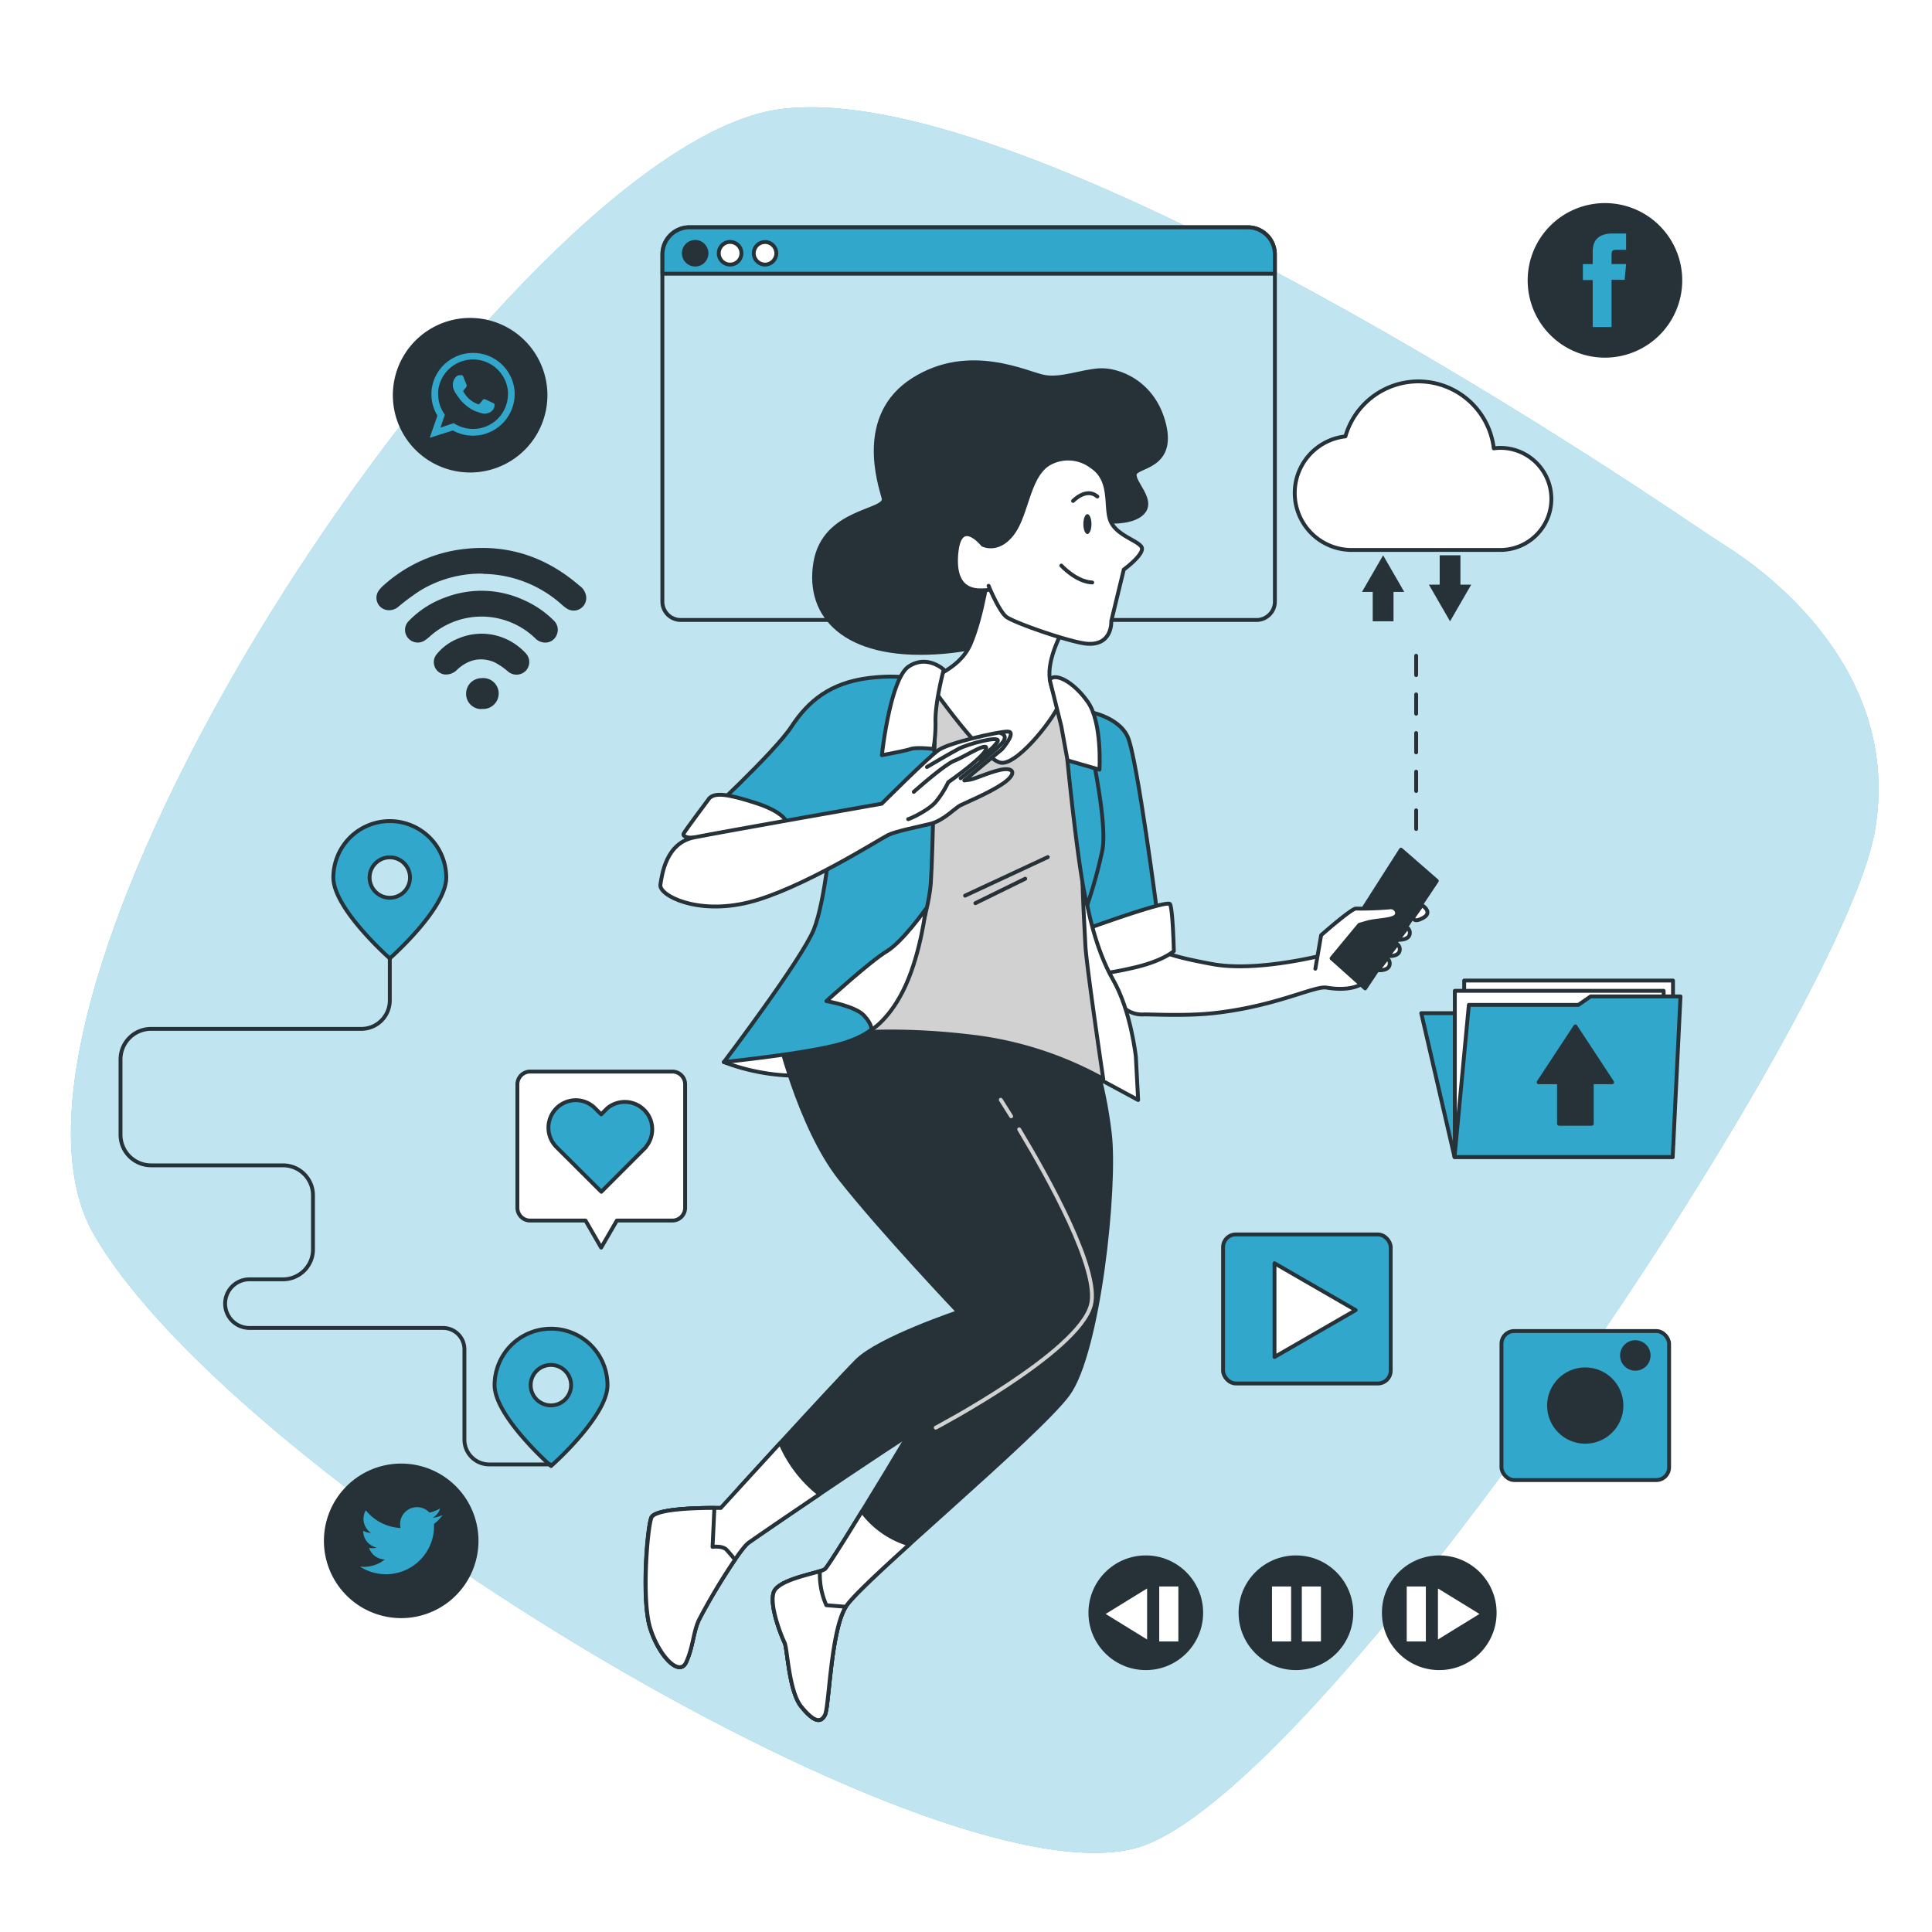 <svg class="animated" id="freepik_stories-digital-lifestyle" xmlns="http://www.w3.org/2000/svg" viewBox="0 0 500 500" version="1.1" xmlns:xlink="http://www.w3.org/1999/xlink" xmlns:svgjs="http://svgjs.com/svgjs"><style>svg#freepik_stories-digital-lifestyle:not(.animated) .animable {opacity: 0;}svg#freepik_stories-digital-lifestyle.animated #freepik--background-simple--inject-138 {animation: 1s 1 forwards cubic-bezier(.36,-0.01,.5,1.38) slideDown;animation-delay: 0s;}svg#freepik_stories-digital-lifestyle.animated #freepik--Icons--inject-138 {animation: 1s 1 forwards cubic-bezier(.36,-0.01,.5,1.38) lightSpeedLeft;animation-delay: 0s;}svg#freepik_stories-digital-lifestyle.animated #freepik--Route--inject-138 {animation: 1s 1 forwards cubic-bezier(.36,-0.01,.5,1.38) zoomIn;animation-delay: 0s;}svg#freepik_stories-digital-lifestyle.animated #freepik--audio-controls--inject-138 {animation: 1s 1 forwards cubic-bezier(.36,-0.01,.5,1.38) lightSpeedRight;animation-delay: 0s;}svg#freepik_stories-digital-lifestyle.animated #freepik--Camera--inject-138 {animation: 1s 1 forwards cubic-bezier(.36,-0.01,.5,1.38) zoomIn;animation-delay: 0s;}svg#freepik_stories-digital-lifestyle.animated #freepik--Video--inject-138 {animation: 1s 1 forwards cubic-bezier(.36,-0.01,.5,1.38) slideDown;animation-delay: 0s;}svg#freepik_stories-digital-lifestyle.animated #freepik--Folder--inject-138 {animation: 1s 1 forwards cubic-bezier(.36,-0.01,.5,1.38) zoomIn;animation-delay: 0s;}svg#freepik_stories-digital-lifestyle.animated #freepik--speech-bubble--inject-138 {animation: 1s 1 forwards cubic-bezier(.36,-0.01,.5,1.38) slideRight;animation-delay: 0s;}svg#freepik_stories-digital-lifestyle.animated #freepik--Screen--inject-138 {animation: 1s 1 forwards cubic-bezier(.36,-0.01,.5,1.38) zoomOut;animation-delay: 0s;}svg#freepik_stories-digital-lifestyle.animated #freepik--Cloud--inject-138 {animation: 1s 1 forwards cubic-bezier(.36,-0.01,.5,1.38) fadeIn;animation-delay: 0s;}svg#freepik_stories-digital-lifestyle.animated #freepik--Character--inject-138 {animation: 1s 1 forwards cubic-bezier(.36,-0.01,.5,1.38) zoomOut;animation-delay: 0s;}            @keyframes slideDown {                0% {                    opacity: 0;                    transform: translateY(-30px);                }                100% {                    opacity: 1;                    transform: translateY(0);                }            }                    @keyframes lightSpeedLeft {              from {                transform: translate3d(-50%, 0, 0) skewX(20deg);                opacity: 0;              }              60% {                transform: skewX(-10deg);                opacity: 1;              }              80% {                transform: skewX(2deg);              }              to {                opacity: 1;                transform: translate3d(0, 0, 0);              }            }                    @keyframes zoomIn {                0% {                    opacity: 0;                    transform: scale(0.5);                }                100% {                    opacity: 1;                    transform: scale(1);                }            }                    @keyframes lightSpeedRight {              from {                transform: translate3d(50%, 0, 0) skewX(-20deg);                opacity: 0;              }              60% {                transform: skewX(10deg);                opacity: 1;              }              80% {                transform: skewX(-2deg);              }              to {                opacity: 1;                transform: translate3d(0, 0, 0);              }            }                    @keyframes slideRight {                0% {                    opacity: 0;                    transform: translateX(30px);                }                100% {                    opacity: 1;                    transform: translateX(0);                }            }                    @keyframes zoomOut {                0% {                    opacity: 0;                    transform: scale(1.5);                }                100% {                    opacity: 1;                    transform: scale(1);                }            }                    @keyframes fadeIn {                0% {                    opacity: 0;                }                100% {                    opacity: 1;                }            }        </style><g id="freepik--background-simple--inject-138" class="animable" style="transform-origin: 252.264px 253.641px;"><path d="M447.23,141.67q-4.39-2.8-8.71-5.73c-31-21-176-116.37-237.08-107.62C132.81,38.14-12.78,255.2,24.31,319.51s222.57,176,271.72,158.1S476.87,263.24,485.22,215C492.34,173.82,457.55,148.26,447.23,141.67Z" style="fill: rgb(48, 167, 203); transform-origin: 252.264px 253.641px;" id="elxhlvovb9agr" class="animable"></path><g id="el349mim4yhil"><path d="M447.23,141.67q-4.39-2.8-8.71-5.73c-31-21-176-116.37-237.08-107.62C132.81,38.14-12.78,255.2,24.31,319.51s222.57,176,271.72,158.1S476.87,263.24,485.22,215C492.34,173.82,457.55,148.26,447.23,141.67Z" style="fill: rgb(255, 255, 255); opacity: 0.7; transform-origin: 252.264px 253.641px;" class="animable"></path></g></g><g id="freepik--Icons--inject-138" class="animable" style="transform-origin: 259.595px 235.665px;"><path d="M121.67,122.28h0a20,20,0,0,1-20-20h0a20,20,0,0,1,20-20h0a20,20,0,0,1,20,20h0A20,20,0,0,1,121.67,122.28Z" style="fill: rgb(38, 50, 56); transform-origin: 121.67px 102.28px;" id="elgvjzkwo8xd" class="animable"></path><path d="M133.21,101.77a10.79,10.79,0,0,0-21.56-.2c0,.16,0,.31,0,.47a10.65,10.65,0,0,0,1.55,5.53l-2,5.74,6-1.9a10.79,10.79,0,0,0,16-9.37A2.44,2.44,0,0,0,133.21,101.77ZM122.43,111a9.09,9.09,0,0,1-5-1.49L114,110.66l1.13-3.34a8.9,8.9,0,0,1-1.73-5.28,8.3,8.3,0,0,1,0-.87,9.07,9.07,0,0,1,18.06.17c0,.23,0,.46,0,.7A9,9,0,0,1,122.43,111Z" style="fill: rgb(48, 167, 203); fill-rule: evenodd; transform-origin: 122.205px 102.322px;" id="elft47inbpm47" class="animable"></path><path d="M127.38,104.2c-.27-.13-1.57-.77-1.81-.85s-.42-.13-.6.13-.69.85-.84,1-.3.2-.57.07a7.09,7.09,0,0,1-2.13-1.3,7.89,7.89,0,0,1-1.47-1.82c-.15-.26,0-.4.12-.53s.26-.31.4-.46l.09-.13a2.16,2.16,0,0,0,.17-.31.49.49,0,0,0,0-.46c-.07-.13-.6-1.42-.82-2s-.44-.43-.6-.43-.32,0-.5,0a1,1,0,0,0-.71.33,2.94,2.94,0,0,0-.92,2.19,3.3,3.3,0,0,0,.13.89,5.92,5.92,0,0,0,1,1.82,10.91,10.91,0,0,0,4.51,4c2.7,1,2.7.69,3.18.65a2.6,2.6,0,0,0,1.78-1.25,2.08,2.08,0,0,0,.16-1.25C127.82,104.4,127.64,104.33,127.38,104.2Z" style="fill: rgb(48, 167, 203); fill-rule: evenodd; transform-origin: 122.587px 102.08px;" id="elb03y259vkmk" class="animable"></path><path d="M415.36,92.56h0a20,20,0,0,1-20-20h0a20,20,0,0,1,20-20h0a20,20,0,0,1,20,20h0A20,20,0,0,1,415.36,92.56Z" style="fill: rgb(38, 50, 56); transform-origin: 415.36px 72.56px;" id="elylh6wmov6nj" class="animable"></path><path d="M412.19,84.64h4.88V72.43h3.4l.36-4.09h-3.76V66c0-1,.19-1.35,1.12-1.35h2.64V60.42h-3.38c-3.62,0-5.26,1.6-5.26,4.66v3.26h-2.54v4.14h2.54Z" style="fill: rgb(48, 167, 203); transform-origin: 415.24px 72.53px;" id="elmfp32bf59nm" class="animable"></path><path d="M103.83,418.77h0a20,20,0,0,1-20-20h0a20,20,0,0,1,20-20h0a20,20,0,0,1,20,20h0A20,20,0,0,1,103.83,418.77Z" style="fill: rgb(38, 50, 56); transform-origin: 103.83px 398.77px;" id="el61jj1grcinj" class="animable"></path><path d="M93.16,405.44a12.45,12.45,0,0,0,19.16-11.06,8.88,8.88,0,0,0,2.19-2.26,9.21,9.21,0,0,1-2.52.69,4.41,4.41,0,0,0,1.93-2.43,9,9,0,0,1-2.78,1.07,4.38,4.38,0,0,0-7.47,4,12.41,12.41,0,0,1-9-4.58A4.38,4.38,0,0,0,96,396.71a4.28,4.28,0,0,1-2-.55,4.37,4.37,0,0,0,3.51,4.35,4.38,4.38,0,0,1-2,.08,4.4,4.4,0,0,0,4.09,3A8.78,8.78,0,0,1,93.16,405.44Z" style="fill: rgb(48, 167, 203); transform-origin: 103.835px 398.731px;" id="el2x1rvoaozi2" class="animable"></path><path d="M124.61,148.45a30.4,30.4,0,0,0-15.77,4.33,59.45,59.45,0,0,0-5.65,4.16,3.66,3.66,0,0,1-3.5.84,3.21,3.21,0,0,1-1.81-4.72,7.68,7.68,0,0,1,1.39-1.57,37.37,37.37,0,0,1,21.4-9.47c11.19-1.13,20.91,2.28,29.35,9.6a4,4,0,0,1,1.68,2.75,3.26,3.26,0,0,1-5.19,3c-.66-.45-1.24-1-1.86-1.54a31.08,31.08,0,0,0-19.2-7.3Z" style="fill: rgb(38, 50, 56); transform-origin: 124.573px 149.914px;" id="elh44e9brx8cu" class="animable"></path><path d="M141.09,166.3a3.59,3.59,0,0,1-2.57-1.11,20,20,0,0,0-26.75-.94c-.56.47-1.1,1-1.69,1.39a3.29,3.29,0,0,1-4.45-.48,3.24,3.24,0,0,1,.11-4.4,24.7,24.7,0,0,1,9.5-6.14,26.24,26.24,0,0,1,20.72.86,25.21,25.21,0,0,1,7.4,5.16,3.26,3.26,0,0,1,.7,3.7A3.15,3.15,0,0,1,141.09,166.3Z" style="fill: rgb(38, 50, 56); transform-origin: 124.589px 159.597px;" id="ele3rt8do1bbb" class="animable"></path><path d="M124.49,164A15.54,15.54,0,0,1,136,169a3.29,3.29,0,0,1,.14,4.52,3.37,3.37,0,0,1-4.63.3,17.49,17.49,0,0,0-3.66-2.48c-3.49-1.41-6.67-.62-9.44,1.87a4,4,0,0,1-3.44,1.33,3.22,3.22,0,0,1-2-5.18,13.66,13.66,0,0,1,5.61-4.11A15.56,15.56,0,0,1,124.49,164Z" style="fill: rgb(38, 50, 56); transform-origin: 124.621px 169.3px;" id="elbv6g2s5ixxn" class="animable"></path><path d="M124.63,183.51a3.92,3.92,0,0,1-4-4,4,4,0,0,1,3.94-4,4,4,0,1,1,.09,7.95Z" style="fill: rgb(38, 50, 56); transform-origin: 124.844px 179.495px;" id="el6bwhyda8r1b" class="animable"></path></g><g id="freepik--Route--inject-138" class="animable" style="transform-origin: 94.205px 295.955px;"><path d="M100.88,212.5a14.61,14.61,0,0,0-14.61,14.61c0,8.07,14.61,20.93,14.61,20.93s14.61-12.86,14.61-20.93A14.61,14.61,0,0,0,100.88,212.5Zm0,19.84a5.23,5.23,0,1,1,5.23-5.23A5.23,5.23,0,0,1,100.88,232.34Z" style="fill: rgb(48, 167, 203); stroke: rgb(38, 50, 56); stroke-linecap: round; stroke-linejoin: round; transform-origin: 100.88px 230.27px;" id="elavlmus6asb" class="animable"></path><path d="M142.57,343.87A14.61,14.61,0,0,0,128,358.48c0,8.07,14.61,20.93,14.61,20.93s14.61-12.86,14.61-20.93A14.61,14.61,0,0,0,142.57,343.87Zm0,19.84a5.23,5.23,0,1,1,5.23-5.23A5.23,5.23,0,0,1,142.57,363.71Z" style="fill: rgb(48, 167, 203); stroke: rgb(38, 50, 56); stroke-linecap: round; stroke-linejoin: round; transform-origin: 142.61px 361.64px;" id="ely960vd1c90l" class="animable"></path><path d="M100.88,248V258.9a7.37,7.37,0,0,1-7.37,7.37H39.1a7.91,7.91,0,0,0-7.91,7.92v19.48a7.92,7.92,0,0,0,7.91,7.92H73.27A7.75,7.75,0,0,1,81,309.34v14a7.75,7.75,0,0,1-7.75,7.75h-8.7a6.29,6.29,0,0,0-6.29,6.29h0a6.29,6.29,0,0,0,6.29,6.29h50.1a5.54,5.54,0,0,1,5.54,5.53v23.38a6.41,6.41,0,0,0,6.41,6.41h15.84" style="fill: none; stroke: rgb(38, 50, 56); stroke-linecap: round; stroke-linejoin: round; transform-origin: 86.815px 313.495px;" id="elguf76jd7scl" class="animable"></path></g><g id="freepik--audio-controls--inject-138" class="animable" style="transform-origin: 334.505px 417.38px;"><circle cx="335.38" cy="417.38" r="14.84" style="fill: rgb(38, 50, 56); transform-origin: 335.38px 417.38px;" id="elofv9reul4o" class="animable"></circle><rect x="329.19" y="410.58" width="4.95" height="14.23" style="fill: rgb(255, 255, 255); transform-origin: 331.665px 417.695px;" id="elscsr5903ge" class="animable"></rect><rect x="336.91" y="410.58" width="4.95" height="14.23" style="fill: rgb(255, 255, 255); transform-origin: 339.385px 417.695px;" id="el3vwmszfw9cv" class="animable"></rect><circle cx="372.48" cy="417.38" r="14.84" style="fill: rgb(38, 50, 56); transform-origin: 372.48px 417.38px;" id="eln8bdrd90m1" class="animable"></circle><rect x="364.06" y="410.58" width="4.95" height="14.23" style="fill: rgb(255, 255, 255); transform-origin: 366.535px 417.695px;" id="elroj0y6mbk4" class="animable"></rect><polygon points="382.88 417.69 372.14 411.09 372.14 424.3 382.88 417.69" style="fill: rgb(255, 255, 255); transform-origin: 377.51px 417.695px;" id="el5s5ibiyvt3g" class="animable"></polygon><circle cx="296.53" cy="417.38" r="14.84" style="fill: rgb(38, 50, 56); transform-origin: 296.53px 417.38px;" id="el8ym8xzw6q1h" class="animable"></circle><g id="elemyxl44cvnm"><rect x="300.01" y="410.58" width="4.95" height="14.23" style="fill: rgb(255, 255, 255); transform-origin: 302.485px 417.695px; transform: rotate(180deg);" class="animable"></rect></g><polygon points="286.14 417.69 296.87 411.09 296.87 424.3 286.14 417.69" style="fill: rgb(255, 255, 255); transform-origin: 291.505px 417.695px;" id="elvly8pvlvj4" class="animable"></polygon></g><g id="freepik--Camera--inject-138" class="animable" style="transform-origin: 410.27px 363.755px;"><rect x="388.58" y="344.47" width="43.38" height="38.57" rx="3.31" style="fill: rgb(48, 167, 203); stroke: rgb(38, 50, 56); stroke-linecap: round; stroke-linejoin: round; transform-origin: 410.27px 363.755px;" id="elhj03cfll6mm" class="animable"></rect><g id="eln1vcp1eeixp"><circle cx="410.26" cy="363.76" r="9.87" style="fill: rgb(38, 50, 56); transform-origin: 410.26px 363.76px; transform: rotate(-36.069deg);" class="animable"></circle></g><path d="M427.16,350.8a3.94,3.94,0,1,0-3.93,3.93A3.93,3.93,0,0,0,427.16,350.8Z" style="fill: rgb(38, 50, 56); transform-origin: 423.22px 350.79px;" id="eliyhlolsfre" class="animable"></path></g><g id="freepik--Video--inject-138" class="animable" style="transform-origin: 338.22px 338.755px;"><rect x="316.53" y="319.47" width="43.38" height="38.57" rx="3.31" style="fill: rgb(48, 167, 203); stroke: rgb(38, 50, 56); stroke-linecap: round; stroke-linejoin: round; transform-origin: 338.22px 338.755px;" id="eluc4bklrhb3" class="animable"></rect><polygon points="350.85 339.06 329.84 326.93 329.84 351.19 350.85 339.06" style="fill: rgb(255, 255, 255); stroke: rgb(38, 50, 56); stroke-linecap: round; stroke-linejoin: round; transform-origin: 340.345px 339.06px;" id="eli0muhokast" class="animable"></polygon></g><g id="freepik--Folder--inject-138" class="animable" style="transform-origin: 401.365px 276.6px;"><polygon points="432.89 299.44 376.43 299.44 367.82 262.2 424.28 262.2 432.89 299.44" style="fill: rgb(48, 167, 203); stroke: rgb(38, 50, 56); stroke-linecap: round; stroke-linejoin: round; transform-origin: 400.355px 280.82px;" id="elctdqmhhlh5h" class="animable"></polygon><rect x="378.93" y="253.76" width="54.04" height="42.4" style="fill: rgb(255, 255, 255); stroke: rgb(38, 50, 56); stroke-linecap: round; stroke-linejoin: round; transform-origin: 405.95px 274.96px;" id="el41volcrfz7u" class="animable"></rect><rect x="376.51" y="256.42" width="54.04" height="42.4" style="fill: rgb(255, 255, 255); stroke: rgb(38, 50, 56); stroke-linecap: round; stroke-linejoin: round; transform-origin: 403.53px 277.62px;" id="elvof1ieqqvfh" class="animable"></rect><polygon points="432.89 299.44 434.91 257.88 411.64 257.88 408.49 260.06 380.14 260.06 376.43 299.44 432.89 299.44" style="fill: rgb(48, 167, 203); stroke: rgb(38, 50, 56); stroke-linecap: round; stroke-linejoin: round; transform-origin: 405.67px 278.66px;" id="el51enxwqobim" class="animable"></polygon><polygon points="417.22 280.09 407.71 265.62 398.19 280.09 403.47 280.09 403.47 290.83 411.95 290.83 411.95 280.09 417.22 280.09" style="fill: rgb(38, 50, 56); stroke: rgb(38, 50, 56); stroke-linecap: round; stroke-linejoin: round; transform-origin: 407.705px 278.225px;" id="elb1vhhs8g4yk" class="animable"></polygon></g><g id="freepik--speech-bubble--inject-138" class="animable" style="transform-origin: 155.605px 300.1px;"><path d="M174,277.32H137.21a3.31,3.31,0,0,0-3.31,3.31v31.94a3.31,3.31,0,0,0,3.31,3.31h14.32l4.05,7,4.06-7H174a3.31,3.31,0,0,0,3.31-3.31V280.63A3.31,3.31,0,0,0,174,277.32Z" style="fill: rgb(255, 255, 255); stroke: rgb(38, 50, 56); stroke-linecap: round; stroke-linejoin: round; transform-origin: 155.605px 300.1px;" id="el6a8piz6qlsp" class="animable"></path><path d="M167.19,296.85l-1.57,1.58-10,10L144,296.85a7.11,7.11,0,0,1,5-12.12,7,7,0,0,1,5,2.09l1.59,1.58,1.56-1.58a7.1,7.1,0,0,1,10,10Z" style="fill: rgb(48, 167, 203); stroke: rgb(38, 50, 56); stroke-linecap: round; stroke-linejoin: round; transform-origin: 155.366px 296.58px;" id="elgiibk43zgio" class="animable"></path></g><g id="freepik--Screen--inject-138" class="animable" style="transform-origin: 250.68px 109.625px;"><path d="M178.45,58.8H322.94a7,7,0,0,1,7,7v89.89a4.76,4.76,0,0,1-4.76,4.76h-149a4.76,4.76,0,0,1-4.76-4.76V65.79A7,7,0,0,1,178.45,58.8Z" style="fill: none; stroke: rgb(38, 50, 56); stroke-linecap: round; stroke-linejoin: round; transform-origin: 250.68px 109.625px;" id="elo2vdx5kcu1f" class="animable"></path><path d="M329.93,70.84v-5a7,7,0,0,0-7-7H178.45a7,7,0,0,0-7,7v5Z" style="fill: rgb(48, 167, 203); stroke: rgb(38, 50, 56); stroke-linecap: round; stroke-linejoin: round; transform-origin: 250.69px 64.84px;" id="eljjz1hfywwsf" class="animable"></path><path d="M182.84,65.55a2.93,2.93,0,1,0-2.92,2.92A2.93,2.93,0,0,0,182.84,65.55Z" style="fill: rgb(38, 50, 56); stroke: rgb(38, 50, 56); stroke-linecap: round; stroke-linejoin: round; transform-origin: 179.91px 65.54px;" id="elk6kl6rp9ov" class="animable"></path><path d="M191.88,65.55A2.93,2.93,0,1,0,189,68.47,2.93,2.93,0,0,0,191.88,65.55Z" style="fill: rgb(255, 255, 255); stroke: rgb(38, 50, 56); stroke-linecap: round; stroke-linejoin: round; transform-origin: 188.95px 65.54px;" id="el9lmdge674h" class="animable"></path><circle cx="197.99" cy="65.55" r="2.92" style="fill: rgb(255, 255, 255); stroke: rgb(38, 50, 56); stroke-linecap: round; stroke-linejoin: round; transform-origin: 197.99px 65.55px;" id="el2tzpgjacy3r" class="animable"></circle></g><g id="freepik--Cloud--inject-138" class="animable" style="transform-origin: 368.283px 156.624px;"><path d="M388.28,115.91a13.58,13.58,0,0,0-1.69.12,19.65,19.65,0,0,0-38.4-3.09,14.74,14.74,0,0,0,1.68,29.39h38.41a13.21,13.21,0,1,0,0-26.42Z" style="fill: rgb(255, 255, 255); stroke: rgb(38, 50, 56); stroke-linecap: round; stroke-linejoin: round; transform-origin: 368.283px 120.519px;" id="elsnj9quuj0g" class="animable"></path><polygon points="363.42 153.19 357.95 143.71 352.48 153.19 355.26 153.19 355.26 160.79 360.64 160.79 360.64 153.19 363.42 153.19" style="fill: rgb(38, 50, 56); transform-origin: 357.95px 152.25px;" id="elndtw0suu59f" class="animable"></polygon><polygon points="369.8 151.31 375.27 160.79 380.75 151.31 377.96 151.31 377.96 143.71 372.59 143.71 372.59 151.31 369.8 151.31" style="fill: rgb(38, 50, 56); transform-origin: 375.275px 152.25px;" id="elcbdncfgq8rl" class="animable"></polygon><line x1="366.5" y1="169.71" x2="366.5" y2="214.54" style="fill: none; stroke: rgb(38, 50, 56); stroke-linecap: round; stroke-linejoin: round; stroke-dasharray: 5, 5; transform-origin: 366.5px 192.125px;" id="el84judx7ybqn" class="animable"></line></g><g id="freepik--Character--inject-138" class="animable" style="transform-origin: 269.447px 269.455px;"><path d="M287.41,135s6.66.38,8.75-2.85-3-7.42-2.47-9.51,10.27-1.71,7.6-12.74-12-14.45-16.92-14.07-9.7,2.47-14.08,1.71-19.39-8.56-34,.76-8.56,27-7.61,30.62-15.4,2.85-17.68,16.73,7.79,24.54,31,23.21,23.58-10.46,22.44-18.26,4.18-25.11,9.89-26.44,7.61,4.57,8.56,7S286.08,135.72,287.41,135Z" style="fill: rgb(38, 50, 56); stroke: rgb(38, 50, 56); stroke-linecap: round; stroke-linejoin: round; transform-origin: 256.219px 131.367px;" id="elykzx64pc9wn" class="animable"></path><path d="M281.38,184.11s8,1.21,10.46,6.57,7.79,46.7,7.79,46.7l-18.73,7.3s-.25-7.78-2.92-26.27S277.25,183.14,281.38,184.11Z" style="fill: rgb(48, 167, 203); stroke: rgb(38, 50, 56); stroke-linecap: round; stroke-linejoin: round; transform-origin: 288.192px 214.375px;" id="el97555g3r1ie" class="animable"></path><path d="M187.31,274.86a53.92,53.92,0,0,0,18.47,3.53c10,0,6.85-10,6.64-10.79S193.53,271.34,187.31,274.86Z" style="fill: rgb(255, 255, 255); stroke: rgb(38, 50, 56); stroke-linecap: round; stroke-linejoin: round; transform-origin: 200.182px 272.95px;" id="eleddw8q5yu5n" class="animable"></path><path d="M209.19,262.26s17.25,30.92,27.32,41.71,13.67,21.21,13.67,21.21l5.39,8.63s-11.51,20.85-11.51,21.93S214.94,405,213.5,406.08s-12.22,2.52-13.3,6.11,2.15,11.51,2.87,12.95,1.08,12.58,4.32,16.54,5,4.31,6.11,2.15,1.44-21.57,5.39-28,49.62-44.23,57.53-55,12.48-53.65,10.79-67.6-5-21.93-5-21.93S247.66,249.32,209.19,262.26Z" style="fill: rgb(38, 50, 56); stroke: rgb(38, 50, 56); stroke-linecap: round; stroke-linejoin: round; transform-origin: 243.77px 351.664px;" id="el2b6cmha3vls" class="animable"></path><path d="M223.08,391.14c-5,8.14-9.06,14.55-9.58,14.94-1.44,1.08-12.22,2.52-13.3,6.11s2.15,11.51,2.87,12.95,1.08,12.58,4.32,16.54,5,4.31,6.11,2.15,1.44-21.57,5.39-28c1.41-2.3,8.09-8.56,16.47-16.15A23.45,23.45,0,0,1,223.08,391.14Z" style="fill: rgb(255, 255, 255); stroke: rgb(38, 50, 56); stroke-linecap: round; stroke-linejoin: round; transform-origin: 217.671px 418.143px;" id="elk1m9ek6s0ar" class="animable"></path><path d="M213.86,415.43a19.5,19.5,0,0,1-1.67-8.8c-3.3,1-11.08,2.53-12,5.56-1.08,3.6,2.15,11.51,2.87,12.95s1.08,12.58,4.32,16.54,5,4.31,6.11,2.15,1.44-21.57,5.39-28Z" style="fill: rgb(255, 255, 255); stroke: rgb(38, 50, 56); stroke-linecap: round; stroke-linejoin: round; transform-origin: 209.426px 425.888px;" id="elmen5aldatso" class="animable"></path><path d="M241.91,269.09c14.74,10.79,39.91,61.48,39.19,65.44s-17.62,20.13-29.49,26.61-55.37,36.31-57.88,38.11-11.51,16.9-12.95,20.13-1.44,6.83-3.23,10.79-7.2-1.8-9.35-9-.72-25.53.36-28.4,18-2.52,18-2.52S216,357.9,221.77,352.15,248,339.56,248,339.56s-19.78-20.85-30.56-34.51-16.54-38.84-16.54-38.84,27-3.95,37.39-3.59" style="fill: rgb(38, 50, 56); stroke: rgb(38, 50, 56); stroke-linecap: round; stroke-linejoin: round; transform-origin: 224.1px 347.029px;" id="elwwkybx24kr" class="animable"></path><path d="M263.76,292.27c7.48,12.42,20.93,36.5,18.57,45.47-3.23,12.31-40.16,31.74-40.16,31.74" style="fill: none; stroke: rgb(209, 209, 209); stroke-linecap: round; stroke-linejoin: round; transform-origin: 262.387px 330.875px;" id="elkmdnqgw6dwr" class="animable"></path><path d="M259,284.62s1,1.61,2.69,4.28" style="fill: none; stroke: rgb(209, 209, 209); stroke-linecap: round; stroke-linejoin: round; transform-origin: 260.345px 286.76px;" id="elh32wvsaayxa" class="animable"></path><path d="M201.94,373.42c-8.07,8.79-15.41,16.84-15.41,16.84s-16.89-.36-18,2.52S166,414,168.2,421.18s7.55,12.94,9.35,9,1.79-7.55,3.23-10.79,10.43-18.33,12.95-20.13c1-.73,8.75-6.05,18.38-12.56A33.51,33.51,0,0,1,201.94,373.42Z" style="fill: rgb(255, 255, 255); stroke: rgb(38, 50, 56); stroke-linecap: round; stroke-linejoin: round; transform-origin: 189.577px 402.44px;" id="elv9tlos56wv" class="animable"></path><path d="M188,401.05c-1.08-1.08-3.59-.72-3.59-.72s.21-4.23.47-10.08c-4.3,0-15.42.21-16.29,2.53-1.08,2.87-2.52,21.21-.36,28.4s7.55,12.94,9.35,9,1.79-7.55,3.23-10.79a157.51,157.51,0,0,1,9.41-15.75C189.43,402.68,188.52,401.59,188,401.05Z" style="fill: rgb(255, 255, 255); stroke: rgb(38, 50, 56); stroke-linecap: round; stroke-linejoin: round; transform-origin: 178.665px 410.856px;" id="elz0kjhh0lt3l" class="animable"></path><path d="M355.6,251.13s-1.61,6.24-12.32,4.46c-3.08-.51-13,4.82-29.09,6.6-7,.78-15.23.34-18.06.34a7.26,7.26,0,0,1-5.2-1.65c-.95-.83-6.5-16.67-6.5-16.67l12.88-4.49,3.54,6.27s.15,1.19,13,3.53c13,2.38,33.58-3.42,36.3-4.48S355.72,249.83,355.6,251.13Z" style="fill: rgb(255, 255, 255); stroke: rgb(38, 50, 56); stroke-linecap: round; stroke-linejoin: round; transform-origin: 320.017px 251.187px;" id="elmcfm7ifl5cs" class="animable"></path><path d="M280.17,240.79s21.89-8,22.62-6.81,1,12.16,1,12.16-2.67,2.44-9.73,4.14a95.63,95.63,0,0,1-12.65,2.19Z" style="fill: rgb(255, 255, 255); stroke: rgb(38, 50, 56); stroke-linecap: round; stroke-linejoin: round; transform-origin: 291.98px 243.165px;" id="elr5sasd8g9zc" class="animable"></path><polygon points="362.57 219.89 344.62 248.01 353.3 255.79 371.85 227.97 362.57 219.89" style="fill: rgb(38, 50, 56); stroke: rgb(38, 50, 56); stroke-linecap: round; stroke-linejoin: round; transform-origin: 358.235px 237.84px;" id="elljhlpjq1hdr" class="animable"></polygon><path d="M344.62,248l7.18-8.67,2.1-.6c2.09-.6,6-.6,7.18-1.5s0-2.69-1.5-2.39a86.66,86.66,0,0,1-8.67.3c-1.2,0-9,6.88-9,6.88l-1.5,8.68" style="fill: rgb(255, 255, 255); stroke: rgb(38, 50, 56); stroke-linecap: round; stroke-linejoin: round; transform-origin: 350.986px 242.753px;" id="elb6lsx2dpvr" class="animable"></path><path d="M368,234.25s3,1.8.3,3.29-2.52-.18-2.52-.18Z" style="fill: rgb(255, 255, 255); stroke: rgb(38, 50, 56); stroke-linecap: round; stroke-linejoin: round; transform-origin: 367.602px 236.204px;" id="elk92pyrjwcll" class="animable"></path><path d="M364.2,240.08a1.68,1.68,0,0,1,.47,2.12c-.7,1.19-2.83,1-2.83,1Z" style="fill: rgb(255, 255, 255); stroke: rgb(38, 50, 56); stroke-linecap: round; stroke-linejoin: round; transform-origin: 363.352px 241.646px;" id="ellx0gkq9b9a" class="animable"></path><path d="M361.6,244.33a1.7,1.7,0,0,1,.47,2.13c-.7,1.18-2.83.94-2.83.94Z" style="fill: rgb(255, 255, 255); stroke: rgb(38, 50, 56); stroke-linecap: round; stroke-linejoin: round; transform-origin: 360.751px 245.875px;" id="el9ismj2w6n3" class="animable"></path><path d="M359,248a1.7,1.7,0,0,1,.47,2.13c-.7,1.18-2.83.95-2.83.95Z" style="fill: rgb(255, 255, 255); stroke: rgb(38, 50, 56); stroke-linecap: round; stroke-linejoin: round; transform-origin: 358.151px 249.549px;" id="elqodmai6zafg" class="animable"></path><path d="M281.38,234.22s2,11.25,6.65,19.28,5.93,20,5.93,20l.59,11.18-15.29-8.24s.42-28.62-1-33.73-2.68-17.28-.49-16.06S281.38,234.22,281.38,234.22Z" style="fill: rgb(255, 255, 255); stroke: rgb(38, 50, 56); stroke-linecap: round; stroke-linejoin: round; transform-origin: 285.568px 255.622px;" id="el82pub0zawb6" class="animable"></path><path d="M272.14,179s2.67.73,4.38,5.35,3.89,34.3,3.65,38.92.48,16.3.73,21.41,4.62,34.55,4.62,34.55a92.27,92.27,0,0,0-34.3-11c-20.44-2.43-34.06-.73-35.76-.24s11.19-25.55,11.92-45.25-2.19-45,8.51-46,18.73-1.7,21.65-1.95S272.14,179,272.14,179Z" style="fill: rgb(209, 209, 209); stroke: rgb(38, 50, 56); stroke-linecap: round; stroke-linejoin: round; transform-origin: 250.413px 227.005px;" id="el4mbv21hyhtk" class="animable"></path><line x1="271.17" y1="221.82" x2="249.76" y2="231.79" style="fill: none; stroke: rgb(38, 50, 56); stroke-linecap: round; stroke-linejoin: round; transform-origin: 260.465px 226.805px;" id="el2gnbdv9et4e" class="animable"></line><line x1="265.33" y1="227.41" x2="252.43" y2="233.74" style="fill: none; stroke: rgb(38, 50, 56); stroke-linecap: round; stroke-linejoin: round; transform-origin: 258.88px 230.575px;" id="elcf1pqsnij46" class="animable"></line><path d="M256,147.13s-1.7,12.33-4.84,19.58-11.84,8.7-10.88,9.91,14.27,20.31,18.86,20.79,14.74-13,15-15.47-1.45-.49-2.42-6,3.62-13.3,3.62-13.3S256.2,151,256,147.13Z" style="fill: rgb(255, 255, 255); stroke: rgb(38, 50, 56); stroke-linecap: round; stroke-linejoin: round; transform-origin: 257.773px 172.276px;" id="elnshobzfuu2k" class="animable"></path><path d="M282.47,120.7a10,10,0,0,0-10.46-1c-5.9,2.85-6.09,13.12-9.89,18.26s-7.8,3-7.8,3-6.09-7.61-6.85,2.66,6.09,9.13,7.61,9.13.76-1.14.76-1.14,2.66,6.47,4.56,8,17.11,6.8,21.11,7c6.47.38,6.09-5.89,6.09-5.89l3.23-13.31s5.71-4.19,4.57-5.9-6.47-3-8-6.66S288,124.31,282.47,120.7Z" style="fill: rgb(255, 255, 255); stroke: rgb(38, 50, 56); stroke-linecap: round; stroke-linejoin: round; transform-origin: 271.481px 142.648px;" id="elcl7j00qh215" class="animable"></path><path d="M274.67,146.37s3.8,4.19,8,4.38" style="fill: none; stroke: rgb(38, 50, 56); stroke-linecap: round; stroke-linejoin: round; transform-origin: 278.67px 148.56px;" id="el4q8fll1c14" class="animable"></path><path d="M282.47,135.63c0,1.42-.47,2.57-1.05,2.57s-1.05-1.15-1.05-2.57.47-2.57,1.05-2.57S282.47,134.21,282.47,135.63Z" style="fill: rgb(38, 50, 56); transform-origin: 281.42px 135.63px;" id="elsr1nwaxci5c" class="animable"></path><path d="M277.71,129.64s3.42-3.61,6.28-1.14" style="fill: none; stroke: rgb(38, 50, 56); stroke-linecap: round; stroke-linejoin: round; transform-origin: 280.85px 128.638px;" id="el8uyqszemrir" class="animable"></path><path d="M241.89,191.44s-.42,28.64-1,37.15-7.06,27.6-10.17,31.75-4.56,7.26-12.87,9.75-30.5,4.77-30.5,4.77,20.13-26.56,23.24-34.24,4.57-25.94,4.57-25.94l-33.62-2.49s18.88-17.43,23.24-24.07,10-11.41,20.13-12.66,15.37,1.16,15.37,1.16Z" style="fill: rgb(48, 167, 203); stroke: rgb(38, 50, 56); stroke-linecap: round; stroke-linejoin: round; transform-origin: 211.715px 224.98px;" id="el13as1az30bsm" class="animable"></path><path d="M244.23,173.3s-2.13,8-2.13,13.07a38.85,38.85,0,0,1-.53,7.47s-4.27-.53-5.87,0-7.47,1.6-7.47,1.6,2.13-19.74,6.93-22.94S244.23,173.3,244.23,173.3Z" style="fill: rgb(255, 255, 255); stroke: rgb(38, 50, 56); stroke-linecap: round; stroke-linejoin: round; transform-origin: 236.23px 183.35px;" id="elncgbmzpjjq" class="animable"></path><path d="M276.25,196.78s2.94,30.14,5.13,37.44a124.89,124.89,0,0,0,3.9-14.11c1.21-6.32-1.95-21.41-2.68-25.54S277,189.74,276.25,196.78Z" style="fill: rgb(48, 167, 203); stroke: rgb(38, 50, 56); stroke-linecap: round; stroke-linejoin: round; transform-origin: 280.902px 212.843px;" id="elqyzxrbyc5l" class="animable"></path><path d="M271.67,175.9l3,12.07,1.6,8.81,8.27,2.4s.74-12.16-3-17.49S273,174,271.67,175.9Z" style="fill: rgb(255, 255, 255); stroke: rgb(38, 50, 56); stroke-linecap: round; stroke-linejoin: round; transform-origin: 278.135px 187.215px;" id="elr7w9iedh8pl" class="animable"></path><path d="M239.6,235.23s-6,8.51-10.16,11-15.57,12.86-15.57,12.86,7.47,1.25,9.75,3.74,1.87,3.73,1.87,3.73,5-2.9,8.93-11.62S239.6,235.23,239.6,235.23Z" style="fill: rgb(255, 255, 255); stroke: rgb(38, 50, 56); stroke-linecap: round; stroke-linejoin: round; transform-origin: 226.735px 250.895px;" id="el3p05al0npqy" class="animable"></path><path d="M183.57,206.59s-6.22,8.3-6.64,9.13,1.46,1.25,2.7,1,12.24,1.45,12.24,1.45L203.7,213s-.41-2.69-8.09-5.18S185,205.14,183.57,206.59Z" style="fill: rgb(255, 255, 255); stroke: rgb(38, 50, 56); stroke-linecap: round; stroke-linejoin: round; transform-origin: 190.285px 211.925px;" id="el5glmz3qhkdp" class="animable"></path><path d="M228.19,208s-41.3,7.27-48.56,8.72-8.3,9.54-8.72,12.24,9.34,7.89,22.83,4.57,34-16.4,36.11-17.43,7.68-2.08,11-2.91,6.43-4.15,7.68-4.77,7.68-3.32,11-5.61,3.11-3.94.41-3.73-7.47,2.49-8.92,2.7l-1.46.2,9.76-8.09s3.94-4.56,1.45-4.56-15.15,2.9-17.85,4.77S228.19,208,228.19,208Z" style="fill: rgb(255, 255, 255); stroke: rgb(38, 50, 56); stroke-linecap: round; stroke-linejoin: round; transform-origin: 216.445px 211.967px;" id="elbeu0ta54a48" class="animable"></path><path d="M259.06,189.77s1.82.48.48,2.3-10.92,9.34-10.92,9.34" style="fill: rgb(255, 255, 255); stroke: rgb(38, 50, 56); stroke-linecap: round; stroke-linejoin: round; transform-origin: 254.326px 195.59px;" id="eltp9gwfj758" class="animable"></path><path d="M239.89,198.5s5.94-3.52,8.25-4.73,10.8-3.52,10.07-1.94-4.86,4.61-4.86,4.61" style="fill: rgb(255, 255, 255); stroke: rgb(38, 50, 56); stroke-linecap: round; stroke-linejoin: round; transform-origin: 249.072px 194.898px;" id="el4i5v5xl8jxq" class="animable"></path><path d="M236.49,204.93s7.89-7.06,10.58-8.09,8.93-5.19,8.1-2.91-9.76,8.51-9.76,8.51a24.81,24.81,0,0,1-3.32,5.19c-1.86,2.07-6.22,4.15-7.05,4.36" style="fill: rgb(255, 255, 255); stroke: rgb(38, 50, 56); stroke-linecap: round; stroke-linejoin: round; transform-origin: 245.143px 202.623px;" id="elj8dhylhfusr" class="animable"></path></g><defs>     <filter id="active" height="200%">         <feMorphology in="SourceAlpha" result="DILATED" operator="dilate" radius="2"></feMorphology>                <feFlood flood-color="#32DFEC" flood-opacity="1" result="PINK"></feFlood>        <feComposite in="PINK" in2="DILATED" operator="in" result="OUTLINE"></feComposite>        <feMerge>            <feMergeNode in="OUTLINE"></feMergeNode>            <feMergeNode in="SourceGraphic"></feMergeNode>        </feMerge>    </filter>    <filter id="hover" height="200%">        <feMorphology in="SourceAlpha" result="DILATED" operator="dilate" radius="2"></feMorphology>                <feFlood flood-color="#ff0000" flood-opacity="0.5" result="PINK"></feFlood>        <feComposite in="PINK" in2="DILATED" operator="in" result="OUTLINE"></feComposite>        <feMerge>            <feMergeNode in="OUTLINE"></feMergeNode>            <feMergeNode in="SourceGraphic"></feMergeNode>        </feMerge>            <feColorMatrix type="matrix" values="0   0   0   0   0                0   1   0   0   0                0   0   0   0   0                0   0   0   1   0 "></feColorMatrix>    </filter></defs></svg>